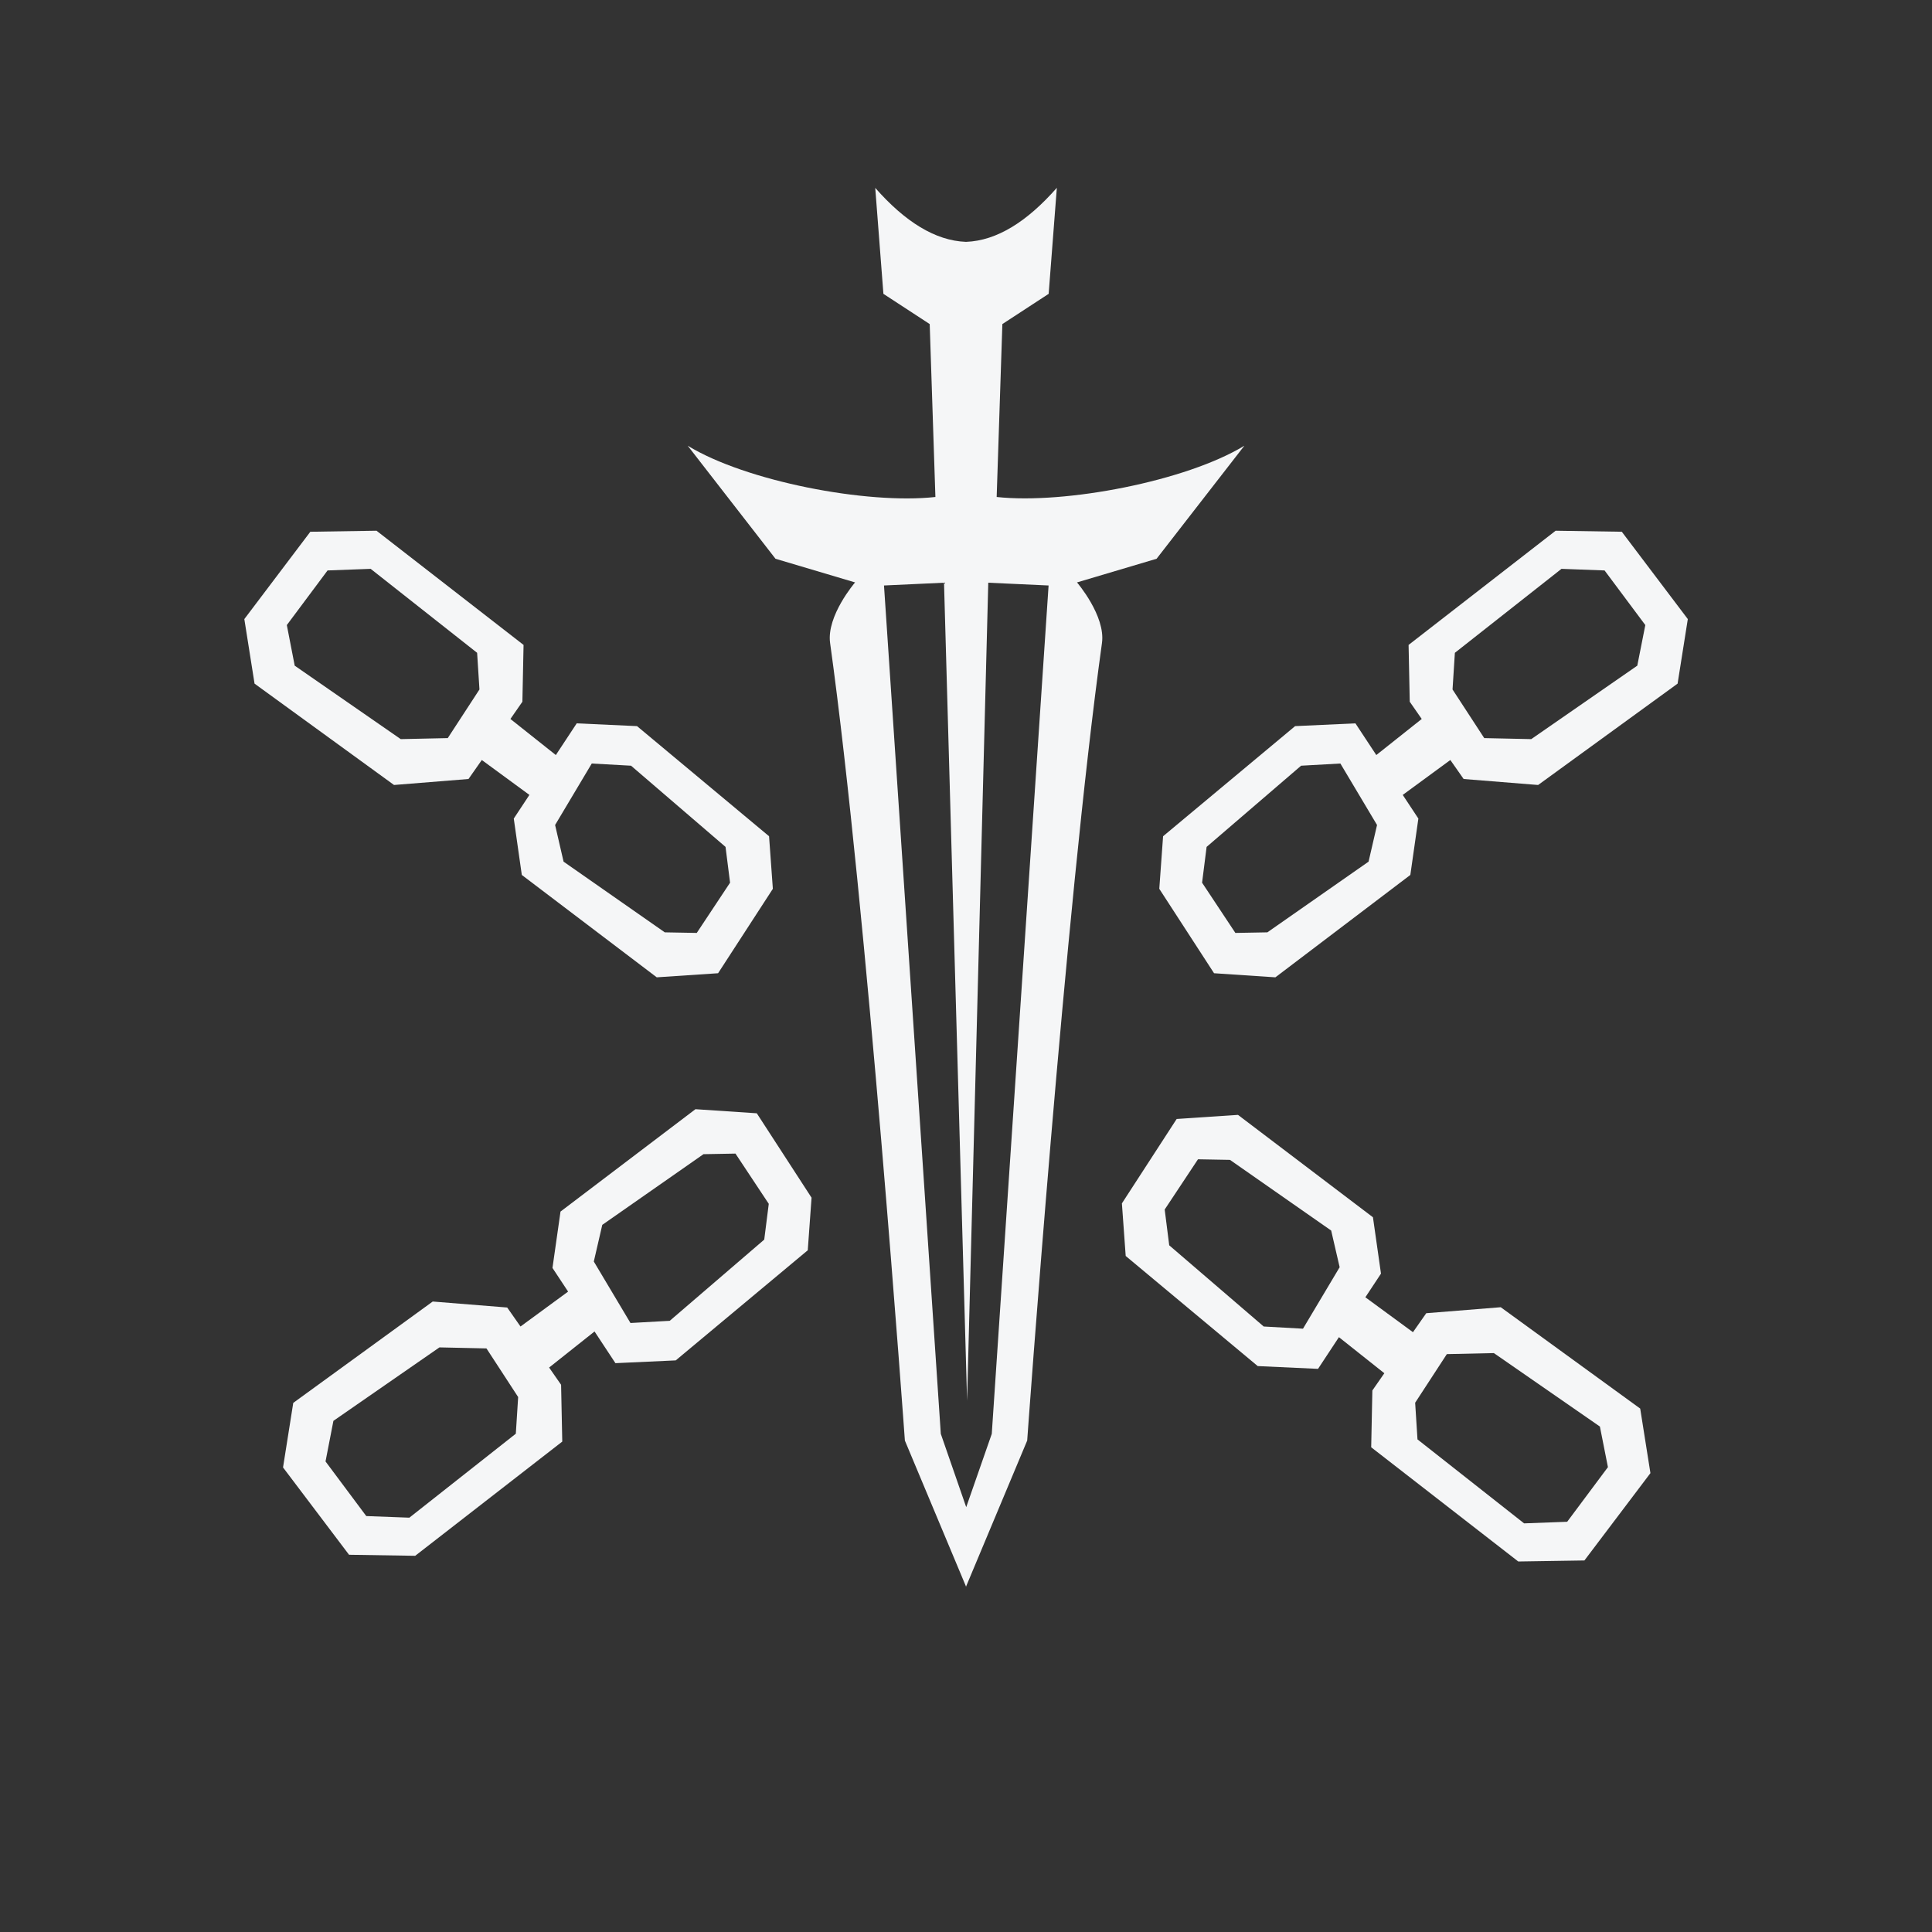 <?xml version="1.0" encoding="UTF-8" standalone="no"?>
<svg
   xmlns:osb="http://www.openswatchbook.org/uri/2009/osb"
   xmlns:dc="http://purl.org/dc/elements/1.1/"
   xmlns:cc="http://creativecommons.org/ns#"
   xmlns:rdf="http://www.w3.org/1999/02/22-rdf-syntax-ns#"
   xmlns:svg="http://www.w3.org/2000/svg"
   xmlns="http://www.w3.org/2000/svg"
   id="svg4598"
   version="1.1"
   viewBox="0 0 13.229 13.229"
   height="13.229mm"
   width="13.229mm">
  <rect x="0" y="0" width="13.229" height="13.229" fill="#333333" stroke="none"/>
  <defs
     id="defs4592">
    <linearGradient
       osb:paint="solid"
       id="linearGradient4526">
      <stop
         id="stop4524"
         offset="0"
         style="stop-color:#f5f6f7;stop-opacity:1;" />
    </linearGradient>
  </defs>
  <g
     transform="translate(-108.29,-56.796)"
     id="layer1">
    <path
       id="path4514"
       d="m 114.283,58.082 0.056,0.726 0.317,0.207 0.039,1.184 c -0.471,0.052 -1.299,-0.108 -1.696,-0.351 l 0.601,0.774 0.545,0.162 c 0,0 -0.197,0.229 -0.171,0.415 0.252,1.812 0.512,5.461 0.512,5.461 l 0.418,0.998 v 0.004 l 5.3e-4,-0.002 0.001,0.002 v -0.004 l 0.418,-0.998 c 0,0 0.26,-3.65 0.512,-5.461 0.026,-0.186 -0.171,-0.415 -0.171,-0.415 l 0.545,-0.162 0.601,-0.774 c -0.397,0.242 -1.226,0.402 -1.696,0.351 l 0.039,-1.184 0.317,-0.207 0.056,-0.726 c -0.204,0.232 -0.411,0.362 -0.621,0.37 -5e-4,-1.8e-5 -10e-4,1.9e-5 -0.002,0 -0.21,-0.008 -0.417,-0.138 -0.621,-0.37 z m 0.471,2.704 0.158,5.601 0.145,-5.601 0.413,0.019 -0.389,5.809 -0.175,0.502 -0.174,-0.502 -0.389,-5.809 z"
       style="fill:#F5F6F7;fill-opacity:1;fill-rule:evenodd;stroke:none;stroke-width:0.216px;stroke-linecap:butt;stroke-linejoin:miter;stroke-opacity:1" />
    <path
       id="path4516"
       d="m 118.942,60.43 -1.007,0.782 0.008,0.389 0.082,0.118 -0.311,0.247 -0.143,-0.217 -0.413,0.019 -0.904,0.754 -0.026,0.36 0.375,0.578 0.42,0.028 0.924,-0.701 0.055,-0.386 -0.107,-0.162 0.326,-0.239 0.091,0.13 0.51,0.041 0.955,-0.694 0.07,-0.442 -0.452,-0.598 z m 0.04,0.261 0.295,0.011 0.279,0.374 -0.055,0.278 -0.726,0.503 -0.322,-0.007 -0.217,-0.333 0.016,-0.251 z m -1.514,1.333 0.251,0.421 -0.058,0.251 -0.693,0.484 -0.219,0.004 -0.228,-0.344 0.031,-0.245 0.647,-0.556 z"
       style="fill:#F5F6F7;fill-opacity:1;fill-rule:evenodd;stroke:none;stroke-width:0.216;stroke-linecap:butt;stroke-linejoin:miter;stroke-miterlimit:4;stroke-dasharray:none;stroke-opacity:1" />
    <path
       id="path4516-4"
       d="m 110.868,60.43 1.007,0.782 -0.008,0.389 -0.082,0.118 0.311,0.247 0.143,-0.217 0.413,0.019 0.904,0.754 0.026,0.36 -0.375,0.578 -0.42,0.028 -0.924,-0.701 -0.055,-0.386 0.107,-0.162 -0.326,-0.239 -0.091,0.13 -0.51,0.041 -0.955,-0.694 -0.07,-0.442 0.452,-0.598 z m -0.04,0.261 -0.295,0.011 -0.279,0.374 0.054,0.278 0.726,0.503 0.322,-0.007 0.217,-0.333 -0.016,-0.251 z m 1.514,1.333 -0.251,0.421 0.058,0.251 0.693,0.484 0.219,0.004 0.228,-0.344 -0.031,-0.245 -0.647,-0.556 z"
       style="fill:#F5F6F7;fill-opacity:1;fill-rule:evenodd;stroke:none;stroke-width:0.216;stroke-linecap:butt;stroke-linejoin:miter;stroke-miterlimit:4;stroke-dasharray:none;stroke-opacity:1" />
    <path
       id="path4516-7"
       d="m 118.686,67.488 -1.007,-0.782 0.008,-0.389 0.082,-0.118 -0.311,-0.247 -0.143,0.217 -0.413,-0.019 -0.904,-0.754 -0.026,-0.36 0.375,-0.578 0.42,-0.028 0.924,0.701 0.055,0.386 -0.107,0.162 0.326,0.239 0.091,-0.13 0.51,-0.041 0.955,0.694 0.07,0.442 -0.452,0.598 z m 0.04,-0.261 0.295,-0.011 0.279,-0.374 -0.055,-0.278 -0.726,-0.503 -0.322,0.007 -0.217,0.333 0.016,0.251 z m -1.514,-1.333 0.251,-0.421 -0.058,-0.251 -0.693,-0.484 -0.219,-0.004 -0.228,0.344 0.031,0.245 0.647,0.556 z"
       style="fill:#F5F6F7;fill-opacity:1;fill-rule:evenodd;stroke:none;stroke-width:0.216;stroke-linecap:butt;stroke-linejoin:miter;stroke-miterlimit:4;stroke-dasharray:none;stroke-opacity:1" />
    <path
       id="path4516-4-6"
       d="m 111.133,67.449 1.007,-0.782 -0.008,-0.389 -0.082,-0.118 0.311,-0.247 0.143,0.217 0.413,-0.019 0.904,-0.754 0.026,-0.36 -0.375,-0.578 -0.42,-0.028 -0.924,0.701 -0.055,0.386 0.107,0.162 -0.326,0.239 -0.091,-0.13 -0.51,-0.041 -0.955,0.694 -0.07,0.442 0.452,0.598 z m -0.04,-0.261 -0.295,-0.011 -0.279,-0.374 0.054,-0.278 0.726,-0.503 0.322,0.007 0.217,0.333 -0.016,0.251 z m 1.514,-1.333 -0.251,-0.421 0.058,-0.251 0.693,-0.484 0.219,-0.004 0.228,0.344 -0.031,0.245 -0.647,0.556 z"
       style="fill:#F5F6F7;fill-opacity:1;fill-rule:evenodd;stroke:none;stroke-width:0.216;stroke-linecap:butt;stroke-linejoin:miter;stroke-miterlimit:4;stroke-dasharray:none;stroke-opacity:1" />
  </g>
</svg>
